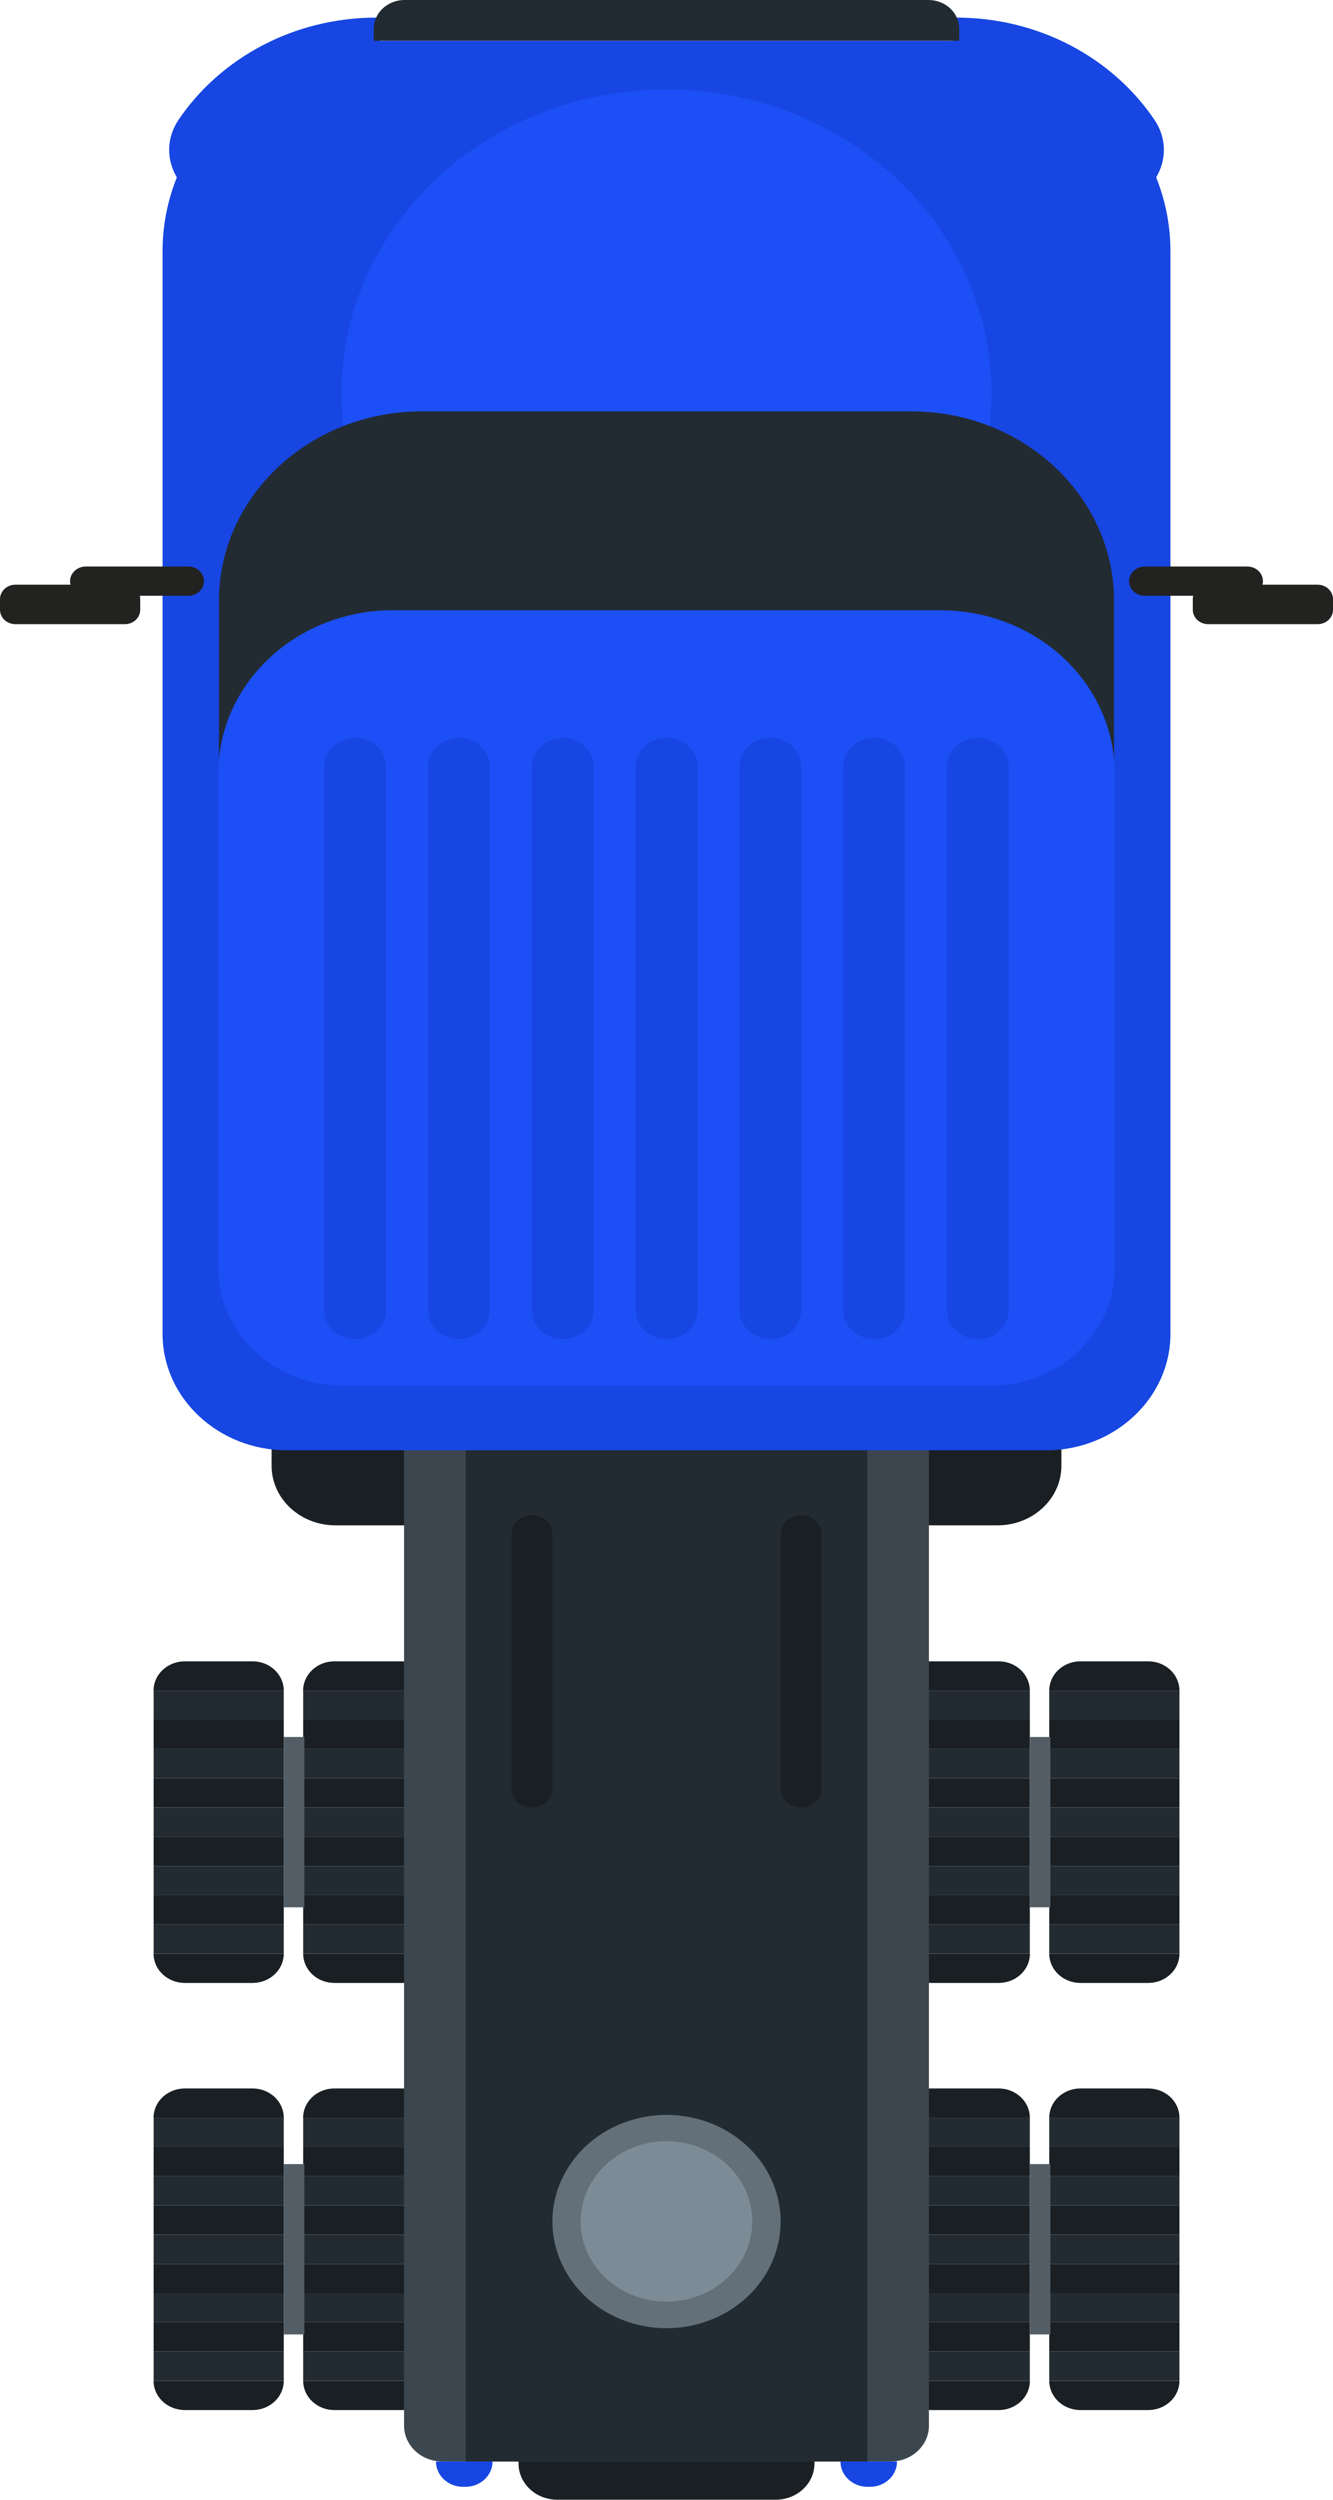 <svg width="16" height="30" viewBox="0 0 16 30" fill="none" xmlns="http://www.w3.org/2000/svg">
<path d="M4.026 16.506L11.974 16.506C12.397 16.506 12.74 16.826 12.74 17.221L12.74 17.591C12.74 17.986 12.397 18.306 11.974 18.306L4.026 18.306C3.603 18.306 3.26 17.986 3.26 17.591L3.26 17.221C3.26 16.826 3.603 16.506 4.026 16.506Z" fill="#191F23"/>
<path d="M12.594 23.447L14.157 23.447C14.157 23.641 13.989 23.798 13.781 23.798L12.969 23.798C12.762 23.798 12.594 23.641 12.594 23.447Z" fill="#191F23"/>
<path d="M12.594 23.447L14.157 23.447L14.157 23.096L12.594 23.096L12.594 23.447Z" fill="#222B32"/>
<path d="M12.594 23.096L14.157 23.096L14.157 22.745L12.594 22.745L12.594 23.096Z" fill="#191F23"/>
<path d="M12.594 22.745L14.157 22.745L14.157 22.395L12.594 22.395L12.594 22.745Z" fill="#222B32"/>
<path d="M12.594 22.394L14.157 22.394L14.157 22.043L12.594 22.043L12.594 22.394Z" fill="#191F23"/>
<path d="M12.594 22.044L14.157 22.044L14.157 21.693L12.594 21.693L12.594 22.044Z" fill="#222B32"/>
<path d="M12.594 21.693L14.157 21.693L14.157 21.342L12.594 21.342L12.594 21.693Z" fill="#191F23"/>
<path d="M12.594 21.342L14.157 21.342L14.157 20.991L12.594 20.991L12.594 21.342Z" fill="#222B32"/>
<path d="M12.594 20.991L14.157 20.991L14.157 20.64L12.594 20.64L12.594 20.991Z" fill="#191F23"/>
<path d="M12.594 20.64L14.157 20.64L14.157 20.289L12.594 20.289L12.594 20.64Z" fill="#222B32"/>
<path d="M12.969 19.938L13.781 19.938C13.989 19.938 14.157 20.095 14.157 20.289L12.594 20.289C12.594 20.095 12.762 19.938 12.969 19.938Z" fill="#191F23"/>
<path d="M10.799 23.447L12.362 23.447C12.362 23.641 12.194 23.798 11.986 23.798L11.175 23.798C10.967 23.798 10.799 23.641 10.799 23.447Z" fill="#191F23"/>
<path d="M10.799 23.447L12.361 23.447L12.361 23.096L10.799 23.096L10.799 23.447Z" fill="#222B32"/>
<path d="M10.799 23.096L12.361 23.096L12.361 22.745L10.799 22.745L10.799 23.096Z" fill="#191F23"/>
<path d="M10.799 22.745L12.361 22.745L12.361 22.395L10.799 22.395L10.799 22.745Z" fill="#222B32"/>
<path d="M10.799 22.394L12.361 22.394L12.361 22.043L10.799 22.043L10.799 22.394Z" fill="#191F23"/>
<path d="M10.799 22.044L12.361 22.044L12.361 21.693L10.799 21.693L10.799 22.044Z" fill="#222B32"/>
<path d="M10.799 21.693L12.361 21.693L12.361 21.342L10.799 21.342L10.799 21.693Z" fill="#191F23"/>
<path d="M10.799 21.342L12.361 21.342L12.361 20.991L10.799 20.991L10.799 21.342Z" fill="#222B32"/>
<path d="M10.799 20.991L12.361 20.991L12.361 20.64L10.799 20.64L10.799 20.991Z" fill="#191F23"/>
<path d="M10.799 20.64L12.361 20.64L12.361 20.289L10.799 20.289L10.799 20.64Z" fill="#222B32"/>
<path d="M11.174 19.938L11.986 19.938C12.193 19.938 12.361 20.095 12.361 20.289L10.799 20.289C10.799 20.095 10.967 19.938 11.174 19.938Z" fill="#191F23"/>
<path d="M12.361 22.89L12.608 22.89L12.608 20.846L12.361 20.846L12.361 22.89Z" fill="#525D65"/>
<path d="M3.639 23.447L5.201 23.447C5.201 23.641 5.033 23.798 4.826 23.798L4.014 23.798C3.807 23.798 3.639 23.641 3.639 23.447Z" fill="#191F23"/>
<path d="M3.639 23.447L5.201 23.447L5.201 23.096L3.639 23.096L3.639 23.447Z" fill="#222B32"/>
<path d="M3.639 23.096L5.201 23.096L5.201 22.745L3.639 22.745L3.639 23.096Z" fill="#191F23"/>
<path d="M3.639 22.745L5.201 22.745L5.201 22.395L3.639 22.395L3.639 22.745Z" fill="#222B32"/>
<path d="M3.639 22.394L5.201 22.394L5.201 22.043L3.639 22.043L3.639 22.394Z" fill="#191F23"/>
<path d="M3.639 22.044L5.201 22.044L5.201 21.693L3.639 21.693L3.639 22.044Z" fill="#222B32"/>
<path d="M3.639 21.693L5.201 21.693L5.201 21.342L3.639 21.342L3.639 21.693Z" fill="#191F23"/>
<path d="M3.639 21.342L5.201 21.342L5.201 20.991L3.639 20.991L3.639 21.342Z" fill="#222B32"/>
<path d="M3.639 20.991L5.201 20.991L5.201 20.64L3.639 20.64L3.639 20.991Z" fill="#191F23"/>
<path d="M3.639 20.64L5.201 20.64L5.201 20.289L3.639 20.289L3.639 20.64Z" fill="#222B32"/>
<path d="M4.014 19.938L4.826 19.938C5.033 19.938 5.201 20.095 5.201 20.289L3.638 20.289C3.639 20.095 3.807 19.938 4.014 19.938Z" fill="#191F23"/>
<path d="M1.843 23.447L3.406 23.447C3.406 23.641 3.238 23.798 3.031 23.798L2.219 23.798C2.012 23.798 1.843 23.641 1.843 23.447Z" fill="#191F23"/>
<path d="M1.844 23.447L3.406 23.447L3.406 23.096L1.844 23.096L1.844 23.447Z" fill="#222B32"/>
<path d="M1.844 23.096L3.406 23.096L3.406 22.745L1.844 22.745L1.844 23.096Z" fill="#191F23"/>
<path d="M1.844 22.745L3.406 22.745L3.406 22.395L1.844 22.395L1.844 22.745Z" fill="#222B32"/>
<path d="M1.844 22.394L3.406 22.394L3.406 22.043L1.844 22.043L1.844 22.394Z" fill="#191F23"/>
<path d="M1.844 22.044L3.406 22.044L3.406 21.693L1.844 21.693L1.844 22.044Z" fill="#222B32"/>
<path d="M1.844 21.693L3.406 21.693L3.406 21.342L1.844 21.342L1.844 21.693Z" fill="#191F23"/>
<path d="M1.844 21.342L3.406 21.342L3.406 20.991L1.844 20.991L1.844 21.342Z" fill="#222B32"/>
<path d="M1.844 20.991L3.406 20.991L3.406 20.64L1.844 20.64L1.844 20.991Z" fill="#191F23"/>
<path d="M1.844 20.64L3.406 20.64L3.406 20.289L1.844 20.289L1.844 20.64Z" fill="#222B32"/>
<path d="M2.219 19.938L3.031 19.938C3.238 19.938 3.406 20.095 3.406 20.289L1.843 20.289C1.843 20.095 2.012 19.938 2.219 19.938Z" fill="#191F23"/>
<path d="M3.406 22.89L3.653 22.89L3.653 20.846L3.406 20.846L3.406 22.89Z" fill="#525D65"/>
<path d="M12.594 28.573L14.157 28.573C14.157 28.767 13.989 28.924 13.781 28.924L12.969 28.924C12.762 28.924 12.594 28.767 12.594 28.573Z" fill="#191F23"/>
<path d="M12.594 28.573L14.157 28.573L14.157 28.222L12.594 28.222L12.594 28.573Z" fill="#222B32"/>
<path d="M12.594 28.222L14.157 28.222L14.157 27.872L12.594 27.872L12.594 28.222Z" fill="#191F23"/>
<path d="M12.594 27.871L14.157 27.871L14.157 27.52L12.594 27.52L12.594 27.871Z" fill="#222B32"/>
<path d="M12.594 27.52L14.157 27.52L14.157 27.17L12.594 27.17L12.594 27.52Z" fill="#191F23"/>
<path d="M12.594 27.17L14.157 27.17L14.157 26.819L12.594 26.819L12.594 27.17Z" fill="#222B32"/>
<path d="M12.594 26.819L14.157 26.819L14.157 26.468L12.594 26.468L12.594 26.819Z" fill="#191F23"/>
<path d="M12.594 26.468L14.157 26.468L14.157 26.117L12.594 26.117L12.594 26.468Z" fill="#222B32"/>
<path d="M12.594 26.117L14.157 26.117L14.157 25.766L12.594 25.766L12.594 26.117Z" fill="#191F23"/>
<path d="M12.594 25.766L14.157 25.766L14.157 25.415L12.594 25.415L12.594 25.766Z" fill="#222B32"/>
<path d="M12.969 25.064L13.781 25.064C13.989 25.064 14.157 25.221 14.157 25.415L12.594 25.415C12.594 25.221 12.762 25.064 12.969 25.064Z" fill="#191F23"/>
<path d="M10.799 28.573L12.362 28.573C12.362 28.767 12.194 28.924 11.986 28.924L11.175 28.924C10.967 28.924 10.799 28.767 10.799 28.573Z" fill="#191F23"/>
<path d="M10.799 28.573L12.361 28.573L12.361 28.222L10.799 28.222L10.799 28.573Z" fill="#222B32"/>
<path d="M10.799 28.222L12.361 28.222L12.361 27.872L10.799 27.872L10.799 28.222Z" fill="#191F23"/>
<path d="M10.799 27.871L12.361 27.871L12.361 27.52L10.799 27.52L10.799 27.871Z" fill="#222B32"/>
<path d="M10.799 27.52L12.361 27.52L12.361 27.17L10.799 27.17L10.799 27.52Z" fill="#191F23"/>
<path d="M10.799 27.17L12.361 27.17L12.361 26.819L10.799 26.819L10.799 27.17Z" fill="#222B32"/>
<path d="M10.799 26.819L12.361 26.819L12.361 26.468L10.799 26.468L10.799 26.819Z" fill="#191F23"/>
<path d="M10.799 26.468L12.361 26.468L12.361 26.117L10.799 26.117L10.799 26.468Z" fill="#222B32"/>
<path d="M10.799 26.117L12.361 26.117L12.361 25.766L10.799 25.766L10.799 26.117Z" fill="#191F23"/>
<path d="M10.799 25.766L12.361 25.766L12.361 25.415L10.799 25.415L10.799 25.766Z" fill="#222B32"/>
<path d="M11.174 25.064L11.986 25.064C12.193 25.064 12.361 25.221 12.361 25.415L10.799 25.415C10.799 25.221 10.967 25.064 11.174 25.064Z" fill="#191F23"/>
<path d="M12.361 28.016L12.608 28.016L12.608 25.972L12.361 25.972L12.361 28.016Z" fill="#525D65"/>
<path d="M3.639 28.573L5.201 28.573C5.201 28.767 5.033 28.924 4.826 28.924L4.014 28.924C3.807 28.924 3.639 28.767 3.639 28.573Z" fill="#191F23"/>
<path d="M3.639 28.573L5.201 28.573L5.201 28.222L3.639 28.222L3.639 28.573Z" fill="#222B32"/>
<path d="M3.639 28.222L5.201 28.222L5.201 27.872L3.639 27.872L3.639 28.222Z" fill="#191F23"/>
<path d="M3.639 27.871L5.201 27.871L5.201 27.52L3.639 27.52L3.639 27.871Z" fill="#222B32"/>
<path d="M3.639 27.52L5.201 27.52L5.201 27.17L3.639 27.17L3.639 27.52Z" fill="#191F23"/>
<path d="M3.639 27.17L5.201 27.17L5.201 26.819L3.639 26.819L3.639 27.17Z" fill="#222B32"/>
<path d="M3.639 26.819L5.201 26.819L5.201 26.468L3.639 26.468L3.639 26.819Z" fill="#191F23"/>
<path d="M3.639 26.468L5.201 26.468L5.201 26.117L3.639 26.117L3.639 26.468Z" fill="#222B32"/>
<path d="M3.639 26.117L5.201 26.117L5.201 25.766L3.639 25.766L3.639 26.117Z" fill="#191F23"/>
<path d="M3.639 25.766L5.201 25.766L5.201 25.415L3.639 25.415L3.639 25.766Z" fill="#222B32"/>
<path d="M4.014 25.064L4.826 25.064C5.033 25.064 5.201 25.221 5.201 25.415L3.638 25.415C3.639 25.221 3.807 25.064 4.014 25.064Z" fill="#191F23"/>
<path d="M1.843 28.573L3.406 28.573C3.406 28.767 3.238 28.924 3.031 28.924L2.219 28.924C2.012 28.924 1.843 28.767 1.843 28.573Z" fill="#191F23"/>
<path d="M1.844 28.573L3.406 28.573L3.406 28.222L1.844 28.222L1.844 28.573Z" fill="#222B32"/>
<path d="M1.844 28.222L3.406 28.222L3.406 27.872L1.844 27.872L1.844 28.222Z" fill="#191F23"/>
<path d="M1.844 27.871L3.406 27.871L3.406 27.52L1.844 27.52L1.844 27.871Z" fill="#222B32"/>
<path d="M1.844 27.52L3.406 27.52L3.406 27.17L1.844 27.17L1.844 27.52Z" fill="#191F23"/>
<path d="M1.844 27.17L3.406 27.17L3.406 26.819L1.844 26.819L1.844 27.17Z" fill="#222B32"/>
<path d="M1.844 26.819L3.406 26.819L3.406 26.468L1.844 26.468L1.844 26.819Z" fill="#191F23"/>
<path d="M1.844 26.468L3.406 26.468L3.406 26.117L1.844 26.117L1.844 26.468Z" fill="#222B32"/>
<path d="M1.844 26.117L3.406 26.117L3.406 25.766L1.844 25.766L1.844 26.117Z" fill="#191F23"/>
<path d="M1.844 25.766L3.406 25.766L3.406 25.415L1.844 25.415L1.844 25.766Z" fill="#222B32"/>
<path d="M2.219 25.064L3.031 25.064C3.238 25.064 3.406 25.221 3.406 25.415L1.843 25.415C1.843 25.221 2.012 25.064 2.219 25.064Z" fill="#191F23"/>
<path d="M3.406 28.016L3.653 28.016L3.653 25.972L3.406 25.972L3.406 28.016Z" fill="#525D65"/>
<path d="M6.689 30L9.311 30C9.568 30 9.776 29.805 9.776 29.565L9.776 29.353L6.224 29.353L6.224 29.565C6.224 29.805 6.432 30 6.689 30Z" fill="#191F23"/>
<path d="M5.31 29.541L10.69 29.541C10.944 29.541 11.15 29.349 11.15 29.111L11.15 17.202L4.85 17.202L4.85 29.111C4.85 29.349 5.056 29.541 5.31 29.541Z" fill="#3B464E"/>
<path d="M5.59 29.541L10.41 29.541L10.41 17.202L5.59 17.202L5.59 29.541Z" fill="#222B32"/>
<path d="M7.479 25.478C6.78 25.747 6.446 26.494 6.734 27.148C7.021 27.802 7.822 28.114 8.521 27.845C9.221 27.576 9.554 26.828 9.267 26.174C8.979 25.521 8.179 25.209 7.479 25.478Z" fill="#637079"/>
<path d="M6.983 26.505C6.892 27.03 7.273 27.524 7.834 27.61C8.396 27.695 8.925 27.339 9.016 26.814C9.108 26.29 8.727 25.795 8.165 25.71C7.604 25.625 7.075 25.981 6.983 26.505Z" fill="#7C8B96"/>
<path d="M10.413 29.845L10.442 29.845C10.622 29.845 10.767 29.709 10.767 29.541L10.088 29.541C10.088 29.709 10.234 29.845 10.413 29.845Z" fill="#1746E2"/>
<path d="M5.558 29.845L5.587 29.845C5.766 29.845 5.912 29.709 5.912 29.541L5.233 29.541C5.233 29.709 5.378 29.845 5.558 29.845Z" fill="#1746E2"/>
<path d="M9.615 18.182C9.751 18.182 9.86 18.285 9.86 18.411L9.86 21.465C9.86 21.592 9.751 21.694 9.615 21.694C9.479 21.694 9.37 21.592 9.37 21.465L9.37 18.411C9.37 18.285 9.479 18.182 9.615 18.182Z" fill="#191F23"/>
<path d="M6.385 18.182C6.521 18.182 6.63 18.285 6.63 18.411L6.63 21.465C6.63 21.592 6.521 21.694 6.385 21.694C6.249 21.694 6.14 21.592 6.14 21.465L6.14 18.411C6.14 18.285 6.249 18.182 6.385 18.182Z" fill="#191F23"/>
<path d="M13.248 2.474L2.752 2.474C2.183 2.474 1.84 1.888 2.143 1.438C2.641 0.701 3.521 0.211 4.523 0.211L4.561 0.211L4.561 1.72L11.439 1.72L11.439 0.211L11.476 0.211C12.479 0.211 13.359 0.701 13.857 1.438C14.161 1.888 13.817 2.474 13.248 2.474Z" fill="#1746E2"/>
<path d="M12.553 17.406L3.448 17.406C2.621 17.406 1.951 16.779 1.951 16.007L1.951 3.017C1.951 1.621 3.162 0.489 4.656 0.489L11.344 0.489C12.838 0.489 14.049 1.621 14.049 3.017L14.049 16.007C14.049 16.779 13.379 17.406 12.553 17.406Z" fill="#1746E2"/>
<path d="M8 1.074C5.846 1.074 4.099 2.706 4.099 4.719C4.099 6.732 5.846 8.364 8 8.364C10.154 8.364 11.901 6.732 11.901 4.719C11.901 2.706 10.154 1.074 8 1.074Z" fill="#1C4FF5"/>
<path d="M13.372 9.133L2.628 9.133L2.628 7.212C2.628 5.956 3.717 4.937 5.062 4.937L10.938 4.937C12.283 4.937 13.372 5.956 13.372 7.212L13.372 9.133Z" fill="#222B32"/>
<path d="M11.882 16.63L4.118 16.63C3.291 16.63 2.621 16.003 2.621 15.231L2.621 9.28C2.621 8.2 3.558 7.324 4.714 7.324L11.286 7.324C12.442 7.324 13.379 8.2 13.379 9.28L13.379 15.231C13.379 16.003 12.709 16.63 11.882 16.63Z" fill="#1C4FF5"/>
<path d="M11.514 0.489L4.486 0.489L4.486 0.346C4.486 0.155 4.651 -5.08765e-05 4.856 -5.08586e-05L11.144 -5.03089e-05C11.349 -5.0291e-05 11.514 0.155 11.514 0.346L11.514 0.489Z" fill="#222B32"/>
<path d="M1.498 7.017L0.185 7.017C0.083 7.017 2.13731e-05 7.095 2.13648e-05 7.19L2.13536e-05 7.318C2.13452e-05 7.414 0.083 7.491 0.185 7.491L1.498 7.491C1.6 7.491 1.683 7.414 1.683 7.318L1.683 7.19C1.683 7.095 1.6 7.017 1.498 7.017Z" fill="#222221"/>
<path d="M2.26 6.799L1.03 6.799C0.926 6.799 0.841 6.877 0.841 6.975C0.841 7.072 0.926 7.15 1.03 7.15L2.26 7.15C2.364 7.15 2.448 7.072 2.448 6.975C2.448 6.878 2.364 6.799 2.26 6.799Z" fill="#222221"/>
<path d="M14.502 7.017L15.815 7.017C15.917 7.017 16 7.095 16 7.19L16 7.318C16 7.414 15.917 7.491 15.815 7.491L14.502 7.491C14.4 7.491 14.317 7.414 14.317 7.318L14.317 7.19C14.317 7.095 14.4 7.017 14.502 7.017Z" fill="#222221"/>
<path d="M13.74 6.799L14.971 6.799C15.075 6.799 15.159 6.877 15.159 6.975C15.159 7.072 15.075 7.15 14.971 7.15L13.74 7.15C13.636 7.15 13.552 7.072 13.552 6.975C13.552 6.878 13.636 6.799 13.74 6.799Z" fill="#222221"/>
<path d="M4.263 16.071C4.058 16.071 3.892 15.916 3.892 15.725L3.892 9.2C3.892 9.009 4.058 8.854 4.263 8.854C4.467 8.854 4.633 9.009 4.633 9.2L4.633 15.725C4.633 15.916 4.467 16.071 4.263 16.071Z" fill="#1746E2"/>
<path d="M5.508 16.071C5.304 16.071 5.138 15.916 5.138 15.725L5.138 9.2C5.138 9.009 5.304 8.854 5.508 8.854C5.713 8.854 5.879 9.009 5.879 9.2L5.879 15.725C5.879 15.916 5.713 16.071 5.508 16.071Z" fill="#1746E2"/>
<path d="M6.754 16.071C6.55 16.071 6.384 15.916 6.384 15.725L6.384 9.2C6.384 9.009 6.55 8.854 6.754 8.854C6.959 8.854 7.125 9.009 7.125 9.2L7.125 15.725C7.125 15.916 6.959 16.071 6.754 16.071Z" fill="#1746E2"/>
<path d="M8 16.071C7.796 16.071 7.63 15.916 7.63 15.725L7.63 9.2C7.63 9.009 7.796 8.854 8 8.854C8.205 8.854 8.371 9.009 8.371 9.2L8.371 15.725C8.371 15.916 8.205 16.071 8 16.071Z" fill="#1746E2"/>
<path d="M9.246 16.071C9.041 16.071 8.876 15.916 8.876 15.725L8.876 9.2C8.876 9.009 9.041 8.854 9.246 8.854C9.451 8.854 9.617 9.009 9.617 9.2L9.617 15.725C9.617 15.916 9.451 16.071 9.246 16.071Z" fill="#1746E2"/>
<path d="M10.492 16.071C10.287 16.071 10.121 15.916 10.121 15.725L10.121 9.2C10.121 9.009 10.287 8.854 10.492 8.854C10.697 8.854 10.862 9.009 10.862 9.2L10.862 15.725C10.862 15.916 10.697 16.071 10.492 16.071Z" fill="#1746E2"/>
<path d="M11.738 16.071C11.533 16.071 11.367 15.916 11.367 15.725L11.367 9.2C11.367 9.009 11.533 8.854 11.738 8.854C11.942 8.854 12.108 9.009 12.108 9.2L12.108 15.725C12.108 15.916 11.942 16.071 11.738 16.071Z" fill="#1746E2"/>
</svg>
